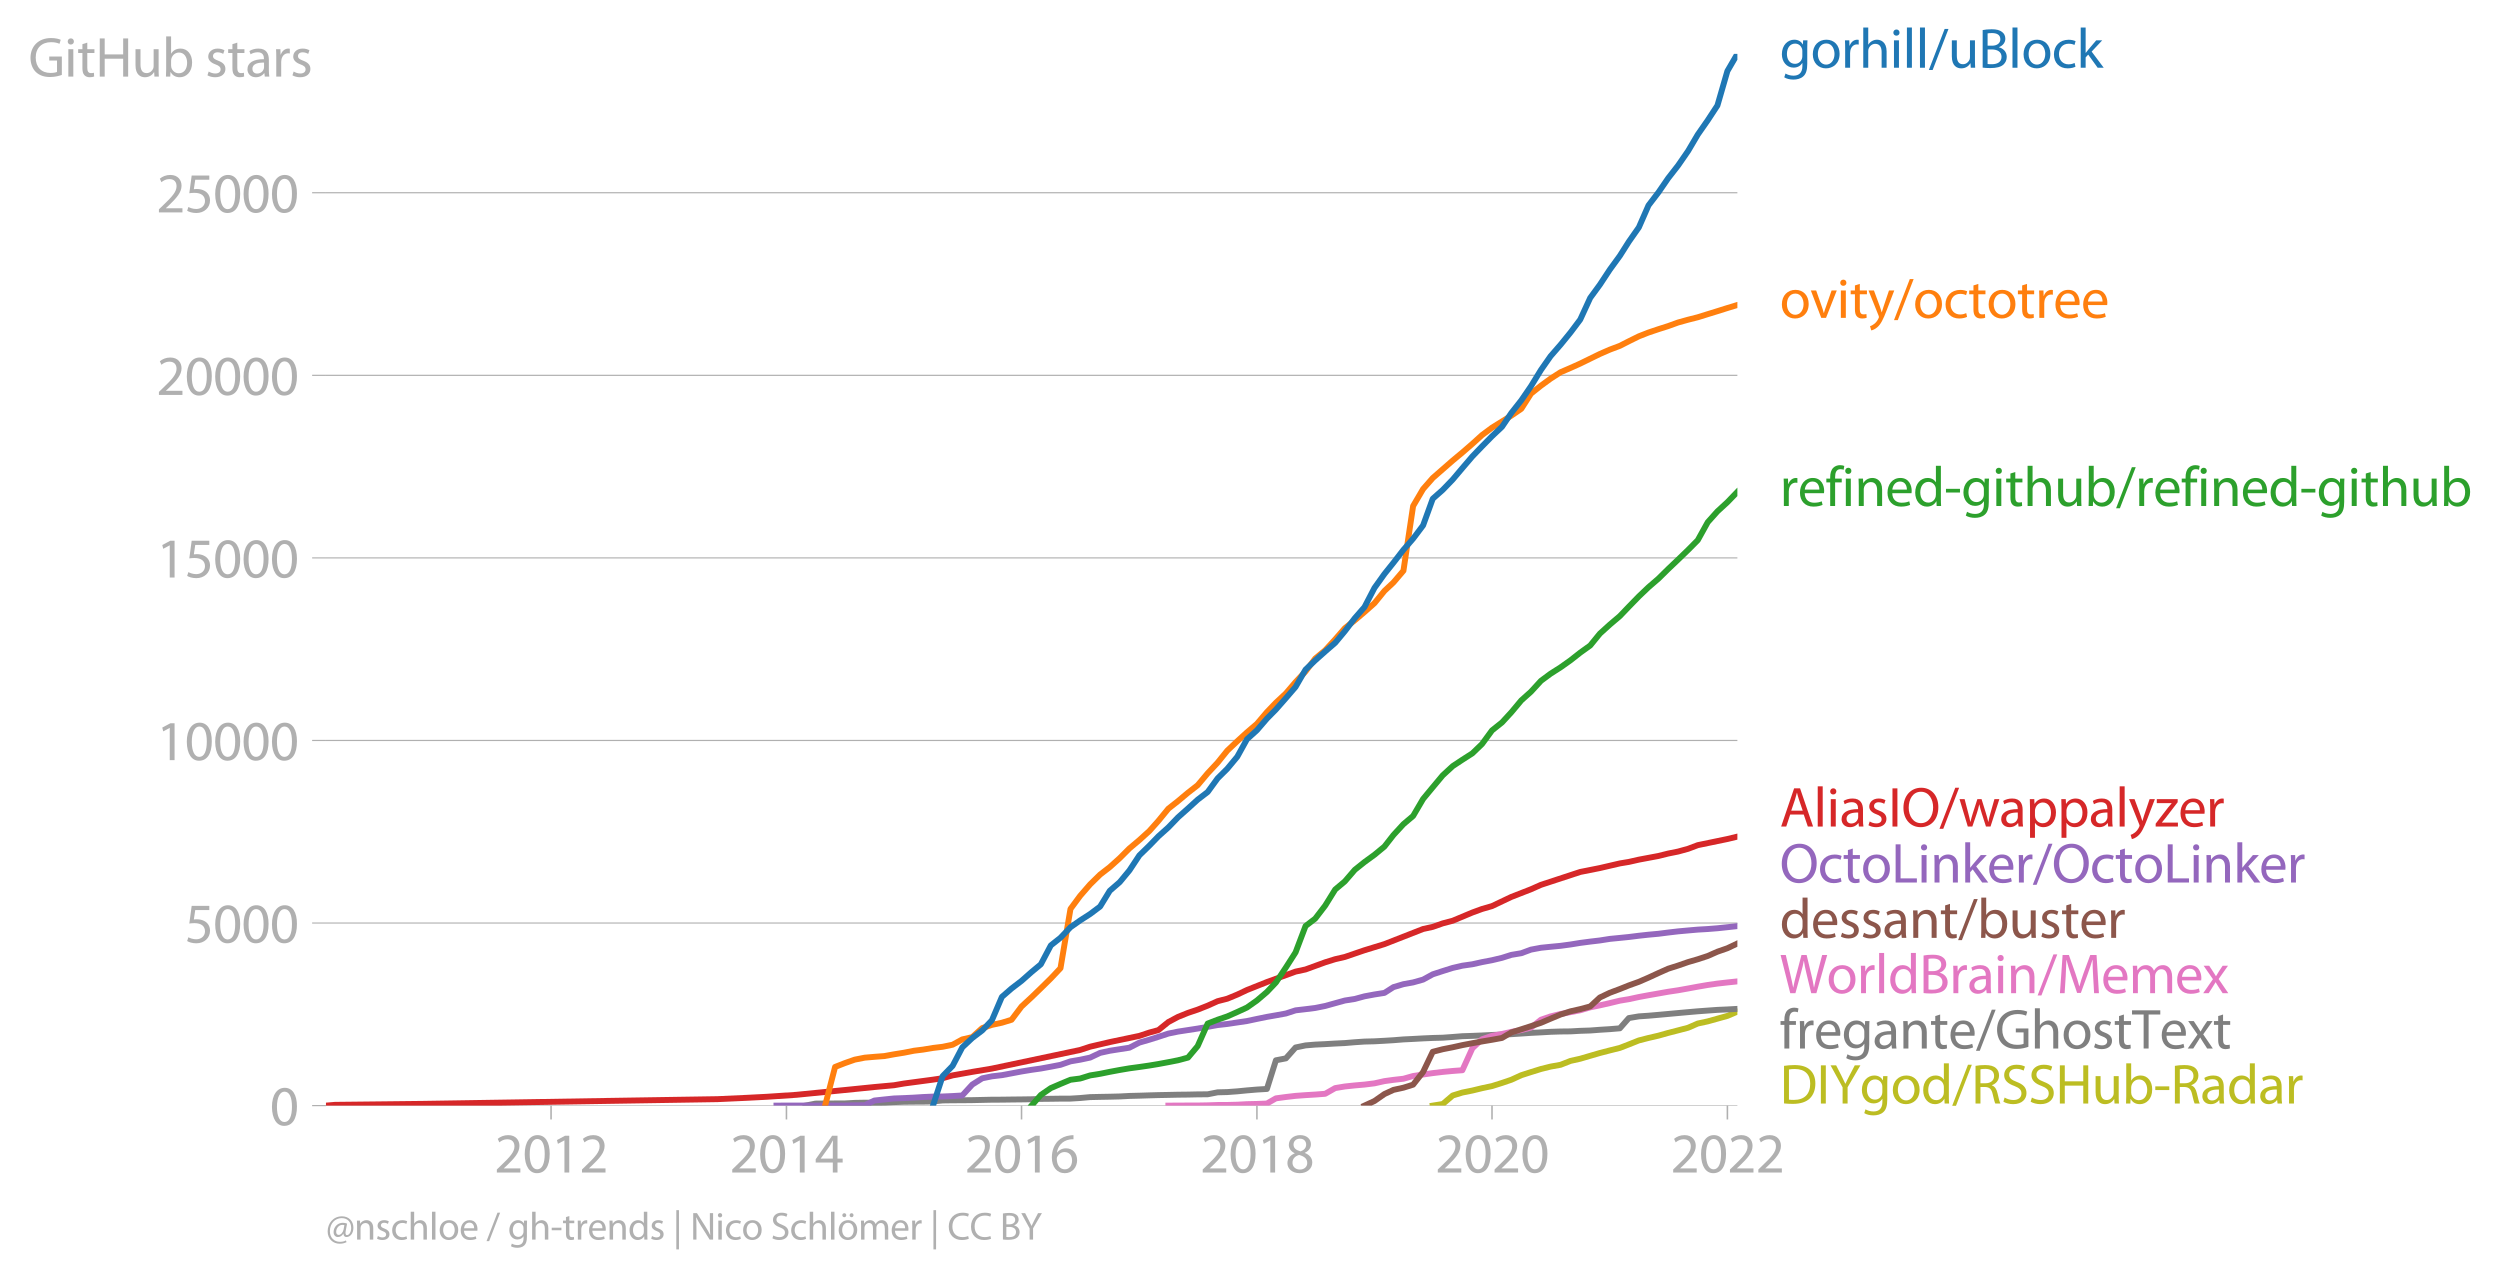 <?xml version="1.0" encoding="utf-8" standalone="no"?>
<!DOCTYPE svg PUBLIC "-//W3C//DTD SVG 1.1//EN"
  "http://www.w3.org/Graphics/SVG/1.1/DTD/svg11.dtd">
<svg xmlns:xlink="http://www.w3.org/1999/xlink" width="632.556pt" height="323.273pt" viewBox="0 0 632.556 323.273" xmlns="http://www.w3.org/2000/svg" version="1.1">
 <defs>
  <style type="text/css">*{stroke-linejoin: round; stroke-linecap: butt}</style>
 </defs>
 <g id="figure_1">
  <g id="patch_1">
   <path d="M 0 323.273 
L 632.556 323.273 
L 632.556 0 
L 0 0 
L 0 323.273 
z
" style="fill: none"/>
  </g>
  <g id="axes_1">
   <g id="patch_2">
    <path d="M 82.476 279.745 
L 439.596 279.745 
L 439.596 13.633 
L 82.476 13.633 
L 82.476 279.745 
z
" style="fill: none"/>
   </g>
   <g id="matplotlib.axis_1">
    <g id="xtick_1">
     <g id="line2d_1">
      <defs>
       <path id="m24daa82a9c" d="M 0 0 
L 0 3.5 
" style="stroke: #b0b0b0; stroke-width: 0.4"/>
      </defs>
      <g>
       <use xlink:href="#m24daa82a9c" x="139.43" y="279.745" style="fill: #b0b0b0; stroke: #b0b0b0; stroke-width: 0.4"/>
      </g>
     </g>
     <g id="text_1">
      <!-- 2012 -->
      <g style="fill: #b0b0b0" transform="translate(125.067 296.685)scale(0.14 -0.14)">
       <defs>
        <path id="MyriadPro-Regular-32" d="M 2944 0 
L 2944 467 
L 1075 467 
L 1075 480 
L 1408 787 
C 2285 1632 2842 2253 2842 3021 
C 2842 3616 2464 4230 1568 4230 
C 1088 4230 678 4051 390 3808 
L 570 3411 
C 762 3571 1075 3763 1453 3763 
C 2074 3763 2278 3373 2278 2950 
C 2272 2323 1792 1786 730 774 
L 288 346 
L 288 0 
L 2944 0 
z
" transform="scale(0.016)"/>
        <path id="MyriadPro-Regular-30" d="M 1677 4230 
C 832 4230 230 3462 230 2067 
C 243 691 794 -70 1606 -70 
C 2528 -70 3053 710 3053 2125 
C 3053 3450 2554 4230 1677 4230 
z
M 1645 3795 
C 2227 3795 2490 3123 2490 2099 
C 2490 1037 2214 365 1638 365 
C 1126 365 794 979 794 2061 
C 794 3194 1152 3795 1645 3795 
z
" transform="scale(0.016)"/>
        <path id="MyriadPro-Regular-31" d="M 1510 0 
L 2054 0 
L 2054 4160 
L 1574 4160 
L 666 3674 
L 774 3245 
L 1498 3635 
L 1510 3635 
L 1510 0 
z
" transform="scale(0.016)"/>
       </defs>
       <use xlink:href="#MyriadPro-Regular-32"/>
       <use xlink:href="#MyriadPro-Regular-30" x="51.3"/>
       <use xlink:href="#MyriadPro-Regular-31" x="102.6"/>
       <use xlink:href="#MyriadPro-Regular-32" x="153.9"/>
      </g>
     </g>
    </g>
    <g id="xtick_2">
     <g id="line2d_2">
      <g>
       <use xlink:href="#m24daa82a9c" x="198.99" y="279.745" style="fill: #b0b0b0; stroke: #b0b0b0; stroke-width: 0.4"/>
      </g>
     </g>
     <g id="text_2">
      <!-- 2014 -->
      <g style="fill: #b0b0b0" transform="translate(184.627 296.685)scale(0.14 -0.14)">
       <defs>
        <path id="MyriadPro-Regular-34" d="M 2560 0 
L 2560 1133 
L 3142 1133 
L 3142 1574 
L 2560 1574 
L 2560 4160 
L 1952 4160 
L 96 1504 
L 96 1133 
L 2029 1133 
L 2029 0 
L 2560 0 
z
M 666 1574 
L 666 1587 
L 1683 3002 
C 1798 3194 1901 3373 2029 3616 
L 2048 3616 
C 2035 3398 2029 3181 2029 2963 
L 2029 1574 
L 666 1574 
z
" transform="scale(0.016)"/>
       </defs>
       <use xlink:href="#MyriadPro-Regular-32"/>
       <use xlink:href="#MyriadPro-Regular-30" x="51.3"/>
       <use xlink:href="#MyriadPro-Regular-31" x="102.6"/>
       <use xlink:href="#MyriadPro-Regular-34" x="153.9"/>
      </g>
     </g>
    </g>
    <g id="xtick_3">
     <g id="line2d_3">
      <g>
       <use xlink:href="#m24daa82a9c" x="258.47" y="279.745" style="fill: #b0b0b0; stroke: #b0b0b0; stroke-width: 0.4"/>
      </g>
     </g>
     <g id="text_3">
      <!-- 2016 -->
      <g style="fill: #b0b0b0" transform="translate(244.107 296.685)scale(0.14 -0.14)">
       <defs>
        <path id="MyriadPro-Regular-36" d="M 2662 4224 
C 2560 4224 2419 4218 2253 4192 
C 1728 4128 1267 3917 922 3578 
C 512 3168 218 2522 218 1702 
C 218 621 800 -70 1690 -70 
C 2554 -70 3072 634 3072 1395 
C 3072 2208 2554 2739 1818 2739 
C 1357 2739 1011 2522 813 2259 
L 794 2259 
C 890 2944 1357 3590 2240 3738 
C 2400 3763 2547 3770 2662 3763 
L 2662 4224 
z
M 1690 365 
C 1101 365 787 870 774 1555 
C 774 1658 800 1741 838 1805 
C 992 2106 1306 2317 1645 2317 
C 2163 2317 2502 1958 2502 1363 
C 2502 768 2176 365 1696 365 
L 1690 365 
z
" transform="scale(0.016)"/>
       </defs>
       <use xlink:href="#MyriadPro-Regular-32"/>
       <use xlink:href="#MyriadPro-Regular-30" x="51.3"/>
       <use xlink:href="#MyriadPro-Regular-31" x="102.6"/>
       <use xlink:href="#MyriadPro-Regular-36" x="153.9"/>
      </g>
     </g>
    </g>
    <g id="xtick_4">
     <g id="line2d_4">
      <g>
       <use xlink:href="#m24daa82a9c" x="318.03" y="279.745" style="fill: #b0b0b0; stroke: #b0b0b0; stroke-width: 0.4"/>
      </g>
     </g>
     <g id="text_4">
      <!-- 2018 -->
      <g style="fill: #b0b0b0" transform="translate(303.667 296.685)scale(0.14 -0.14)">
       <defs>
        <path id="MyriadPro-Regular-38" d="M 1062 2170 
C 550 1952 237 1581 237 1056 
C 237 448 762 -70 1632 -70 
C 2426 -70 3046 416 3046 1139 
C 3046 1645 2726 2010 2208 2214 
L 2208 2234 
C 2720 2477 2893 2854 2893 3206 
C 2893 3725 2490 4230 1683 4230 
C 954 4230 397 3782 397 3123 
C 397 2765 595 2406 1056 2189 
L 1062 2170 
z
M 1645 339 
C 1114 339 794 710 813 1133 
C 813 1530 1075 1850 1562 1990 
C 2125 1830 2477 1587 2477 1082 
C 2477 659 2150 339 1645 339 
z
M 1651 3827 
C 2157 3827 2355 3482 2355 3149 
C 2355 2771 2080 2515 1722 2394 
C 1242 2522 928 2746 928 3162 
C 928 3520 1184 3827 1651 3827 
z
" transform="scale(0.016)"/>
       </defs>
       <use xlink:href="#MyriadPro-Regular-32"/>
       <use xlink:href="#MyriadPro-Regular-30" x="51.3"/>
       <use xlink:href="#MyriadPro-Regular-31" x="102.6"/>
       <use xlink:href="#MyriadPro-Regular-38" x="153.9"/>
      </g>
     </g>
    </g>
    <g id="xtick_5">
     <g id="line2d_5">
      <g>
       <use xlink:href="#m24daa82a9c" x="377.51" y="279.745" style="fill: #b0b0b0; stroke: #b0b0b0; stroke-width: 0.4"/>
      </g>
     </g>
     <g id="text_5">
      <!-- 2020 -->
      <g style="fill: #b0b0b0" transform="translate(363.147 296.685)scale(0.14 -0.14)">
       <use xlink:href="#MyriadPro-Regular-32"/>
       <use xlink:href="#MyriadPro-Regular-30" x="51.3"/>
       <use xlink:href="#MyriadPro-Regular-32" x="102.6"/>
       <use xlink:href="#MyriadPro-Regular-30" x="153.9"/>
      </g>
     </g>
    </g>
    <g id="xtick_6">
     <g id="line2d_6">
      <g>
       <use xlink:href="#m24daa82a9c" x="437.07" y="279.745" style="fill: #b0b0b0; stroke: #b0b0b0; stroke-width: 0.4"/>
      </g>
     </g>
     <g id="text_6">
      <!-- 2022 -->
      <g style="fill: #b0b0b0" transform="translate(422.707 296.685)scale(0.14 -0.14)">
       <use xlink:href="#MyriadPro-Regular-32"/>
       <use xlink:href="#MyriadPro-Regular-30" x="51.3"/>
       <use xlink:href="#MyriadPro-Regular-32" x="102.6"/>
       <use xlink:href="#MyriadPro-Regular-32" x="153.9"/>
      </g>
     </g>
    </g>
   </g>
   <g id="matplotlib.axis_2">
    <g id="ytick_1">
     <g id="line2d_7">
      <path d="M 82.476 279.745 
L 439.596 279.745 
" clip-path="url(#p91e00f7a7f)" style="fill: none; stroke: #b0b0b0; stroke-width: 0.3; stroke-linecap: square"/>
     </g>
     <g id="line2d_8">
      <defs>
       <path id="m0b30cd78ab" d="M 0 0 
L -3.5 0 
" style="stroke: #b0b0b0; stroke-width: 0.3"/>
      </defs>
      <g>
       <use xlink:href="#m0b30cd78ab" x="82.476" y="279.745" style="fill: #b0b0b0; stroke: #b0b0b0; stroke-width: 0.3"/>
      </g>
     </g>
     <g id="text_7">
      <!-- 0 -->
      <g style="fill: #b0b0b0" transform="translate(68.295 284.715)scale(0.14 -0.14)">
       <use xlink:href="#MyriadPro-Regular-30"/>
      </g>
     </g>
    </g>
    <g id="ytick_2">
     <g id="line2d_9">
      <path d="M 82.476 233.55 
L 439.596 233.55 
" clip-path="url(#p91e00f7a7f)" style="fill: none; stroke: #b0b0b0; stroke-width: 0.3; stroke-linecap: square"/>
     </g>
     <g id="line2d_10">
      <g>
       <use xlink:href="#m0b30cd78ab" x="82.476" y="233.55" style="fill: #b0b0b0; stroke: #b0b0b0; stroke-width: 0.3"/>
      </g>
     </g>
     <g id="text_8">
      <!-- 5000 -->
      <g style="fill: #b0b0b0" transform="translate(46.75 238.52)scale(0.14 -0.14)">
       <defs>
        <path id="MyriadPro-Regular-35" d="M 2771 4160 
L 781 4160 
L 512 2163 
C 666 2182 851 2208 1088 2208 
C 1920 2208 2278 1824 2285 1286 
C 2285 730 1830 384 1299 384 
C 922 384 582 512 410 614 
L 269 186 
C 467 58 851 -70 1306 -70 
C 2208 -70 2854 538 2854 1350 
C 2854 1875 2586 2234 2259 2419 
C 2003 2573 1683 2643 1363 2643 
C 1210 2643 1120 2630 1024 2618 
L 1184 3686 
L 2771 3686 
L 2771 4160 
z
" transform="scale(0.016)"/>
       </defs>
       <use xlink:href="#MyriadPro-Regular-35"/>
       <use xlink:href="#MyriadPro-Regular-30" x="51.3"/>
       <use xlink:href="#MyriadPro-Regular-30" x="102.6"/>
       <use xlink:href="#MyriadPro-Regular-30" x="153.9"/>
      </g>
     </g>
    </g>
    <g id="ytick_3">
     <g id="line2d_11">
      <path d="M 82.476 187.355 
L 439.596 187.355 
" clip-path="url(#p91e00f7a7f)" style="fill: none; stroke: #b0b0b0; stroke-width: 0.3; stroke-linecap: square"/>
     </g>
     <g id="line2d_12">
      <g>
       <use xlink:href="#m0b30cd78ab" x="82.476" y="187.355" style="fill: #b0b0b0; stroke: #b0b0b0; stroke-width: 0.3"/>
      </g>
     </g>
     <g id="text_9">
      <!-- 10000 -->
      <g style="fill: #b0b0b0" transform="translate(39.568 192.325)scale(0.14 -0.14)">
       <use xlink:href="#MyriadPro-Regular-31"/>
       <use xlink:href="#MyriadPro-Regular-30" x="51.3"/>
       <use xlink:href="#MyriadPro-Regular-30" x="102.6"/>
       <use xlink:href="#MyriadPro-Regular-30" x="153.9"/>
       <use xlink:href="#MyriadPro-Regular-30" x="205.2"/>
      </g>
     </g>
    </g>
    <g id="ytick_4">
     <g id="line2d_13">
      <path d="M 82.476 141.16 
L 439.596 141.16 
" clip-path="url(#p91e00f7a7f)" style="fill: none; stroke: #b0b0b0; stroke-width: 0.3; stroke-linecap: square"/>
     </g>
     <g id="line2d_14">
      <g>
       <use xlink:href="#m0b30cd78ab" x="82.476" y="141.16" style="fill: #b0b0b0; stroke: #b0b0b0; stroke-width: 0.3"/>
      </g>
     </g>
     <g id="text_10">
      <!-- 15000 -->
      <g style="fill: #b0b0b0" transform="translate(39.568 146.13)scale(0.14 -0.14)">
       <use xlink:href="#MyriadPro-Regular-31"/>
       <use xlink:href="#MyriadPro-Regular-35" x="51.3"/>
       <use xlink:href="#MyriadPro-Regular-30" x="102.6"/>
       <use xlink:href="#MyriadPro-Regular-30" x="153.9"/>
       <use xlink:href="#MyriadPro-Regular-30" x="205.2"/>
      </g>
     </g>
    </g>
    <g id="ytick_5">
     <g id="line2d_15">
      <path d="M 82.476 94.965 
L 439.596 94.965 
" clip-path="url(#p91e00f7a7f)" style="fill: none; stroke: #b0b0b0; stroke-width: 0.3; stroke-linecap: square"/>
     </g>
     <g id="line2d_16">
      <g>
       <use xlink:href="#m0b30cd78ab" x="82.476" y="94.965" style="fill: #b0b0b0; stroke: #b0b0b0; stroke-width: 0.3"/>
      </g>
     </g>
     <g id="text_11">
      <!-- 20000 -->
      <g style="fill: #b0b0b0" transform="translate(39.568 99.935)scale(0.14 -0.14)">
       <use xlink:href="#MyriadPro-Regular-32"/>
       <use xlink:href="#MyriadPro-Regular-30" x="51.3"/>
       <use xlink:href="#MyriadPro-Regular-30" x="102.6"/>
       <use xlink:href="#MyriadPro-Regular-30" x="153.9"/>
       <use xlink:href="#MyriadPro-Regular-30" x="205.2"/>
      </g>
     </g>
    </g>
    <g id="ytick_6">
     <g id="line2d_17">
      <path d="M 82.476 48.769 
L 439.596 48.769 
" clip-path="url(#p91e00f7a7f)" style="fill: none; stroke: #b0b0b0; stroke-width: 0.3; stroke-linecap: square"/>
     </g>
     <g id="line2d_18">
      <g>
       <use xlink:href="#m0b30cd78ab" x="82.476" y="48.769" style="fill: #b0b0b0; stroke: #b0b0b0; stroke-width: 0.3"/>
      </g>
     </g>
     <g id="text_12">
      <!-- 25000 -->
      <g style="fill: #b0b0b0" transform="translate(39.568 53.739)scale(0.14 -0.14)">
       <use xlink:href="#MyriadPro-Regular-32"/>
       <use xlink:href="#MyriadPro-Regular-35" x="51.3"/>
       <use xlink:href="#MyriadPro-Regular-30" x="102.6"/>
       <use xlink:href="#MyriadPro-Regular-30" x="153.9"/>
       <use xlink:href="#MyriadPro-Regular-30" x="205.2"/>
      </g>
     </g>
    </g>
    <g id="text_13">
     <!-- GitHub stars -->
     <g style="fill: #b0b0b0" transform="translate(7.2 19.387)scale(0.14 -0.14)">
      <defs>
       <path id="MyriadPro-Regular-47" d="M 3770 2266 
L 2349 2266 
L 2349 1818 
L 3226 1818 
L 3226 531 
C 3098 467 2848 416 2483 416 
C 1478 416 819 1062 819 2157 
C 819 3238 1504 3891 2554 3891 
C 2989 3891 3277 3808 3507 3706 
L 3642 4160 
C 3456 4250 3066 4358 2566 4358 
C 1120 4358 237 3418 230 2131 
C 230 1459 461 883 832 525 
C 1254 122 1792 -45 2445 -45 
C 3027 -45 3520 102 3770 192 
L 3770 2266 
z
" transform="scale(0.016)"/>
       <path id="MyriadPro-Regular-69" d="M 1030 0 
L 1030 3098 
L 467 3098 
L 467 0 
L 1030 0 
z
M 749 4320 
C 544 4320 397 4166 397 3968 
C 397 3776 538 3622 736 3622 
C 960 3622 1101 3776 1094 3968 
C 1094 4166 960 4320 749 4320 
z
" transform="scale(0.016)"/>
       <path id="MyriadPro-Regular-74" d="M 595 3667 
L 595 3098 
L 115 3098 
L 115 2669 
L 595 2669 
L 595 979 
C 595 614 653 339 813 173 
C 947 19 1158 -70 1421 -70 
C 1638 -70 1811 -32 1920 13 
L 1894 435 
C 1811 410 1722 397 1568 397 
C 1254 397 1146 614 1146 998 
L 1146 2669 
L 1952 2669 
L 1952 3098 
L 1146 3098 
L 1146 3840 
L 595 3667 
z
" transform="scale(0.016)"/>
       <path id="MyriadPro-Regular-48" d="M 486 4314 
L 486 0 
L 1043 0 
L 1043 2022 
L 3130 2022 
L 3130 0 
L 3693 0 
L 3693 4314 
L 3130 4314 
L 3130 2509 
L 1043 2509 
L 1043 4314 
L 486 4314 
z
" transform="scale(0.016)"/>
       <path id="MyriadPro-Regular-75" d="M 3059 3098 
L 2496 3098 
L 2496 1197 
C 2496 1094 2477 992 2445 909 
C 2342 659 2080 397 1702 397 
C 1190 397 1011 794 1011 1382 
L 1011 3098 
L 448 3098 
L 448 1286 
C 448 198 1030 -70 1517 -70 
C 2067 -70 2394 256 2541 506 
L 2554 506 
L 2586 0 
L 3085 0 
C 3066 243 3059 525 3059 845 
L 3059 3098 
z
" transform="scale(0.016)"/>
       <path id="MyriadPro-Regular-62" d="M 467 800 
C 467 525 454 211 442 0 
L 928 0 
L 954 512 
L 973 512 
C 1203 102 1562 -70 2010 -70 
C 2701 -70 3398 480 3398 1587 
C 3405 2528 2861 3168 2093 3168 
C 1594 3168 1235 2944 1037 2598 
L 1024 2598 
L 1024 4544 
L 467 4544 
L 467 800 
z
M 1024 1798 
C 1024 1888 1043 1965 1056 2029 
C 1171 2458 1530 2720 1914 2720 
C 2515 2720 2835 2189 2835 1568 
C 2835 858 2483 378 1894 378 
C 1485 378 1158 646 1050 1037 
C 1037 1101 1024 1171 1024 1242 
L 1024 1798 
z
" transform="scale(0.016)"/>
       <path id="MyriadPro-Regular-20" transform="scale(0.016)"/>
       <path id="MyriadPro-Regular-73" d="M 250 147 
C 467 19 781 -70 1120 -70 
C 1856 -70 2278 320 2278 864 
C 2278 1325 2003 1594 1466 1798 
C 1062 1952 877 2067 877 2323 
C 877 2554 1062 2746 1395 2746 
C 1683 2746 1907 2643 2029 2566 
L 2170 2976 
C 1997 3078 1722 3168 1408 3168 
C 742 3168 339 2758 339 2259 
C 339 1888 602 1581 1158 1382 
C 1574 1229 1734 1082 1734 813 
C 1734 557 1542 352 1133 352 
C 851 352 557 467 390 576 
L 250 147 
z
" transform="scale(0.016)"/>
       <path id="MyriadPro-Regular-61" d="M 2643 1901 
C 2643 2522 2413 3168 1466 3168 
C 1075 3168 704 3059 448 2893 
L 576 2522 
C 794 2662 1094 2752 1382 2752 
C 2016 2752 2086 2291 2086 2035 
L 2086 1971 
C 890 1978 224 1568 224 819 
C 224 371 544 -70 1171 -70 
C 1613 -70 1946 147 2118 390 
L 2138 390 
L 2182 0 
L 2694 0 
C 2656 211 2643 474 2643 742 
L 2643 1901 
z
M 2099 1043 
C 2099 986 2086 922 2067 864 
C 1978 602 1722 346 1318 346 
C 1030 346 787 518 787 883 
C 787 1485 1485 1594 2099 1581 
L 2099 1043 
z
" transform="scale(0.016)"/>
       <path id="MyriadPro-Regular-72" d="M 467 0 
L 1024 0 
L 1024 1651 
C 1024 1747 1037 1837 1050 1914 
C 1126 2336 1408 2637 1805 2637 
C 1882 2637 1939 2630 1997 2618 
L 1997 3149 
C 1946 3162 1901 3168 1837 3168 
C 1459 3168 1120 2906 979 2490 
L 954 2490 
L 934 3098 
L 442 3098 
C 461 2810 467 2496 467 2131 
L 467 0 
z
" transform="scale(0.016)"/>
      </defs>
      <use xlink:href="#MyriadPro-Regular-47"/>
      <use xlink:href="#MyriadPro-Regular-69" x="64.6"/>
      <use xlink:href="#MyriadPro-Regular-74" x="88"/>
      <use xlink:href="#MyriadPro-Regular-48" x="121.1"/>
      <use xlink:href="#MyriadPro-Regular-75" x="186.3"/>
      <use xlink:href="#MyriadPro-Regular-62" x="241.4"/>
      <use xlink:href="#MyriadPro-Regular-20" x="298.3"/>
      <use xlink:href="#MyriadPro-Regular-73" x="319.5"/>
      <use xlink:href="#MyriadPro-Regular-74" x="359.1"/>
      <use xlink:href="#MyriadPro-Regular-61" x="392.2"/>
      <use xlink:href="#MyriadPro-Regular-72" x="440.4"/>
      <use xlink:href="#MyriadPro-Regular-73" x="473.1"/>
     </g>
    </g>
   </g>
   <g id="line2d_19">
    <path d="M 362.518 279.745 
L 365.043 279.339 
L 367.569 277.186 
L 370.014 276.438 
L 372.539 275.93 
L 374.984 275.338 
L 377.51 274.803 
L 380.036 274.008 
L 382.398 273.204 
L 384.924 272.049 
L 387.369 271.264 
L 389.894 270.479 
L 392.339 269.869 
L 394.865 269.416 
L 397.39 268.428 
L 399.835 267.883 
L 402.361 267.143 
L 404.805 266.432 
L 407.331 265.776 
L 409.857 265.148 
L 412.138 264.261 
L 414.664 263.254 
L 417.108 262.626 
L 419.634 262.043 
L 422.078 261.351 
L 424.604 260.704 
L 427.13 260.039 
L 429.574 258.976 
L 432.1 258.431 
L 434.545 257.747 
L 437.07 257.045 
L 439.596 255.964 
" clip-path="url(#p91e00f7a7f)" style="fill: none; stroke: #bcbd22; stroke-width: 1.5; stroke-linecap: square"/>
   </g>
   <g id="line2d_20">
    <path d="M 203.798 279.745 
L 206.323 279.237 
L 208.768 279.21 
L 211.294 279.2 
L 213.738 279.191 
L 216.264 279.053 
L 218.79 279.006 
L 221.234 278.997 
L 223.76 278.979 
L 226.204 278.858 
L 228.73 278.775 
L 231.256 278.748 
L 233.537 278.738 
L 236.063 278.692 
L 238.507 278.433 
L 241.033 278.397 
L 243.478 278.387 
L 246.003 278.36 
L 248.529 278.304 
L 250.974 278.249 
L 253.499 278.239 
L 255.944 278.203 
L 258.47 278.175 
L 260.996 278.138 
L 263.358 278.045 
L 265.884 278.018 
L 268.329 277.981 
L 270.854 277.972 
L 273.299 277.824 
L 275.825 277.593 
L 278.35 277.537 
L 280.795 277.491 
L 283.321 277.426 
L 285.765 277.297 
L 288.291 277.232 
L 290.817 277.149 
L 293.098 277.085 
L 295.624 277.038 
L 298.068 276.983 
L 300.594 276.955 
L 303.038 276.9 
L 305.564 276.881 
L 308.09 276.382 
L 310.534 276.318 
L 313.06 276.133 
L 315.505 275.893 
L 318.03 275.68 
L 320.556 275.532 
L 322.838 268.28 
L 325.363 267.79 
L 327.808 265.037 
L 330.334 264.51 
L 332.778 264.307 
L 335.304 264.187 
L 337.83 264.039 
L 340.274 263.919 
L 342.8 263.706 
L 345.244 263.54 
L 347.77 263.475 
L 350.296 263.337 
L 352.577 263.198 
L 355.103 262.995 
L 357.547 262.875 
L 360.073 262.736 
L 362.518 262.626 
L 365.043 262.561 
L 367.569 262.376 
L 370.014 262.182 
L 372.539 262.099 
L 374.984 261.997 
L 377.51 261.868 
L 380.036 261.776 
L 382.398 261.674 
L 384.924 261.508 
L 387.369 261.341 
L 389.894 261.212 
L 392.339 261.073 
L 394.865 260.99 
L 397.39 260.962 
L 399.835 260.824 
L 402.361 260.741 
L 404.805 260.556 
L 407.331 260.399 
L 409.857 260.186 
L 412.138 257.59 
L 414.664 257.165 
L 417.108 256.999 
L 419.634 256.777 
L 422.078 256.555 
L 424.604 256.324 
L 427.13 256.094 
L 429.574 255.881 
L 432.1 255.696 
L 434.545 255.521 
L 437.07 255.41 
L 439.596 255.271 
" clip-path="url(#p91e00f7a7f)" style="fill: none; stroke: #7f7f7f; stroke-width: 1.5; stroke-linecap: square"/>
   </g>
   <g id="line2d_21">
    <path d="M 295.624 279.745 
L 298.068 279.736 
L 300.594 279.718 
L 303.038 279.718 
L 305.564 279.672 
L 308.09 279.588 
L 310.534 279.579 
L 313.06 279.514 
L 315.505 279.376 
L 318.03 279.32 
L 320.556 279.219 
L 322.838 277.907 
L 325.363 277.565 
L 327.808 277.279 
L 330.334 277.094 
L 332.778 276.946 
L 335.304 276.752 
L 337.83 275.311 
L 340.274 274.904 
L 342.8 274.636 
L 345.244 274.424 
L 347.77 274.11 
L 350.296 273.546 
L 352.577 273.232 
L 355.103 272.946 
L 357.547 272.253 
L 360.073 271.874 
L 362.518 271.523 
L 365.043 271.218 
L 367.569 270.978 
L 370.014 270.793 
L 372.539 265.24 
L 374.984 262.958 
L 377.51 262.09 
L 380.036 261.618 
L 382.398 261.083 
L 384.924 260.621 
L 387.369 260.02 
L 389.894 258.015 
L 392.339 257.174 
L 394.865 256.555 
L 397.39 256.094 
L 399.835 255.622 
L 402.361 254.883 
L 404.805 254.375 
L 407.331 253.802 
L 409.857 253.192 
L 412.138 252.814 
L 414.664 252.269 
L 417.108 251.816 
L 419.634 251.372 
L 422.078 250.938 
L 424.604 250.559 
L 427.13 250.107 
L 429.574 249.654 
L 432.1 249.22 
L 434.545 248.869 
L 437.07 248.582 
L 439.596 248.314 
" clip-path="url(#p91e00f7a7f)" style="fill: none; stroke: #e377c2; stroke-width: 1.5; stroke-linecap: square"/>
   </g>
   <g id="text_14">
    <!-- gorhill/uBlock -->
    <g style="fill: #1f77b4" transform="translate(450.31 17.14)scale(0.14 -0.14)">
     <defs>
      <path id="MyriadPro-Regular-67" d="M 3110 2246 
C 3110 2624 3123 2874 3136 3098 
L 2643 3098 
L 2618 2630 
L 2605 2630 
C 2470 2886 2176 3168 1638 3168 
C 928 3168 243 2573 243 1523 
C 243 666 794 13 1562 13 
C 2042 13 2374 243 2547 531 
L 2560 531 
L 2560 186 
C 2560 -595 2138 -896 1562 -896 
C 1178 -896 858 -781 653 -653 
L 512 -1082 
C 762 -1248 1171 -1338 1542 -1338 
C 1933 -1338 2368 -1248 2669 -966 
C 2970 -698 3110 -262 3110 448 
L 3110 2246 
z
M 2554 1318 
C 2554 1222 2541 1114 2509 1018 
C 2387 659 2074 442 1728 442 
C 1120 442 813 947 813 1555 
C 813 2272 1197 2726 1734 2726 
C 2144 2726 2419 2458 2522 2131 
C 2547 2054 2554 1971 2554 1875 
L 2554 1318 
z
" transform="scale(0.016)"/>
      <path id="MyriadPro-Regular-6f" d="M 1779 3168 
C 922 3168 243 2560 243 1523 
C 243 544 890 -70 1728 -70 
C 2477 -70 3270 429 3270 1574 
C 3270 2522 2669 3168 1779 3168 
z
M 1766 2746 
C 2432 2746 2694 2080 2694 1555 
C 2694 858 2291 352 1754 352 
C 1203 352 813 864 813 1542 
C 813 2131 1101 2746 1766 2746 
z
" transform="scale(0.016)"/>
      <path id="MyriadPro-Regular-68" d="M 467 0 
L 1030 0 
L 1030 1869 
C 1030 1978 1037 2061 1069 2138 
C 1171 2445 1459 2701 1824 2701 
C 2355 2701 2541 2278 2541 1779 
L 2541 0 
L 3104 0 
L 3104 1843 
C 3104 2912 2438 3168 2022 3168 
C 1811 3168 1613 3104 1446 3008 
C 1274 2912 1133 2771 1043 2611 
L 1030 2611 
L 1030 4544 
L 467 4544 
L 467 0 
z
" transform="scale(0.016)"/>
      <path id="MyriadPro-Regular-6c" d="M 467 0 
L 1030 0 
L 1030 4544 
L 467 4544 
L 467 0 
z
" transform="scale(0.016)"/>
      <path id="MyriadPro-Regular-2f" d="M 422 -256 
L 2214 4384 
L 1779 4384 
L -6 -256 
L 422 -256 
z
" transform="scale(0.016)"/>
      <path id="MyriadPro-Regular-42" d="M 486 13 
C 672 -13 966 -38 1350 -38 
C 2054 -38 2541 90 2842 365 
C 3059 576 3206 858 3206 1229 
C 3206 1869 2726 2208 2317 2310 
L 2317 2323 
C 2771 2490 3046 2854 3046 3270 
C 3046 3610 2912 3866 2688 4032 
C 2419 4250 2061 4346 1504 4346 
C 1114 4346 730 4307 486 4256 
L 486 13 
z
M 1043 3878 
C 1133 3898 1280 3917 1536 3917 
C 2099 3917 2483 3718 2483 3213 
C 2483 2797 2138 2490 1549 2490 
L 1043 2490 
L 1043 3878 
z
M 1043 2067 
L 1504 2067 
C 2112 2067 2618 1824 2618 1235 
C 2618 608 2086 397 1510 397 
C 1312 397 1152 403 1043 422 
L 1043 2067 
z
" transform="scale(0.016)"/>
      <path id="MyriadPro-Regular-63" d="M 2579 538 
C 2419 467 2208 384 1888 384 
C 1274 384 813 826 813 1542 
C 813 2189 1197 2714 1907 2714 
C 2214 2714 2426 2643 2560 2566 
L 2688 3002 
C 2534 3078 2240 3162 1907 3162 
C 896 3162 243 2470 243 1517 
C 243 570 851 -70 1786 -70 
C 2202 -70 2528 38 2675 115 
L 2579 538 
z
" transform="scale(0.016)"/>
      <path id="MyriadPro-Regular-6b" d="M 1024 4544 
L 467 4544 
L 467 0 
L 1024 0 
L 1024 1165 
L 1312 1485 
L 2381 0 
L 3066 0 
L 1702 1824 
L 2899 3098 
L 2221 3098 
L 1312 2029 
C 1222 1920 1114 1786 1037 1677 
L 1024 1677 
L 1024 4544 
z
" transform="scale(0.016)"/>
     </defs>
     <use xlink:href="#MyriadPro-Regular-67"/>
     <use xlink:href="#MyriadPro-Regular-6f" x="55.9"/>
     <use xlink:href="#MyriadPro-Regular-72" x="110.8"/>
     <use xlink:href="#MyriadPro-Regular-68" x="143.5"/>
     <use xlink:href="#MyriadPro-Regular-69" x="199"/>
     <use xlink:href="#MyriadPro-Regular-6c" x="222.4"/>
     <use xlink:href="#MyriadPro-Regular-6c" x="246"/>
     <use xlink:href="#MyriadPro-Regular-2f" x="269.6"/>
     <use xlink:href="#MyriadPro-Regular-75" x="303.9"/>
     <use xlink:href="#MyriadPro-Regular-42" x="359"/>
     <use xlink:href="#MyriadPro-Regular-6c" x="413.2"/>
     <use xlink:href="#MyriadPro-Regular-6f" x="436.8"/>
     <use xlink:href="#MyriadPro-Regular-63" x="491.7"/>
     <use xlink:href="#MyriadPro-Regular-6b" x="536.5"/>
    </g>
   </g>
   <g id="text_15">
    <!-- ovity/octotree -->
    <g style="fill: #ff7f0e" transform="translate(450.31 80.433)scale(0.14 -0.14)">
     <defs>
      <path id="MyriadPro-Regular-76" d="M 83 3098 
L 1261 0 
L 1798 0 
L 3014 3098 
L 2426 3098 
L 1824 1357 
C 1722 1075 1632 819 1562 563 
L 1542 563 
C 1478 819 1395 1075 1293 1357 
L 685 3098 
L 83 3098 
z
" transform="scale(0.016)"/>
      <path id="MyriadPro-Regular-79" d="M 58 3098 
L 1203 243 
C 1229 173 1242 128 1242 96 
C 1242 64 1222 19 1197 -38 
C 1069 -326 877 -544 723 -666 
C 557 -806 371 -896 230 -941 
L 371 -1414 
C 512 -1389 787 -1293 1062 -1050 
C 1446 -717 1722 -173 2125 890 
L 2970 3098 
L 2374 3098 
L 1760 1280 
C 1683 1056 1619 819 1562 634 
L 1549 634 
C 1498 819 1421 1062 1350 1267 
L 672 3098 
L 58 3098 
z
" transform="scale(0.016)"/>
      <path id="MyriadPro-Regular-65" d="M 2957 1446 
C 2963 1504 2976 1594 2976 1709 
C 2976 2278 2707 3168 1696 3168 
C 794 3168 243 2432 243 1498 
C 243 563 813 -70 1766 -70 
C 2259 -70 2598 38 2797 128 
L 2701 531 
C 2490 442 2246 371 1843 371 
C 1280 371 794 685 781 1446 
L 2957 1446 
z
M 787 1850 
C 832 2240 1082 2765 1651 2765 
C 2285 2765 2438 2208 2432 1850 
L 787 1850 
z
" transform="scale(0.016)"/>
     </defs>
     <use xlink:href="#MyriadPro-Regular-6f"/>
     <use xlink:href="#MyriadPro-Regular-76" x="54.9"/>
     <use xlink:href="#MyriadPro-Regular-69" x="103"/>
     <use xlink:href="#MyriadPro-Regular-74" x="126.4"/>
     <use xlink:href="#MyriadPro-Regular-79" x="159.5"/>
     <use xlink:href="#MyriadPro-Regular-2f" x="206.6"/>
     <use xlink:href="#MyriadPro-Regular-6f" x="240.9"/>
     <use xlink:href="#MyriadPro-Regular-63" x="295.8"/>
     <use xlink:href="#MyriadPro-Regular-74" x="340.6"/>
     <use xlink:href="#MyriadPro-Regular-6f" x="373.7"/>
     <use xlink:href="#MyriadPro-Regular-74" x="428.6"/>
     <use xlink:href="#MyriadPro-Regular-72" x="461.7"/>
     <use xlink:href="#MyriadPro-Regular-65" x="494.4"/>
     <use xlink:href="#MyriadPro-Regular-65" x="544.5"/>
    </g>
   </g>
   <g id="text_16">
    <!-- refined-github/refined-github -->
    <g style="fill: #2ca02c" transform="translate(450.31 128.03)scale(0.14 -0.14)">
     <defs>
      <path id="MyriadPro-Regular-66" d="M 1082 0 
L 1082 2669 
L 1830 2669 
L 1830 3098 
L 1082 3098 
L 1082 3264 
C 1082 3738 1203 4160 1683 4160 
C 1843 4160 1958 4128 2042 4090 
L 2118 4525 
C 2010 4570 1837 4614 1638 4614 
C 1376 4614 1094 4531 883 4326 
C 621 4077 525 3680 525 3245 
L 525 3098 
L 90 3098 
L 90 2669 
L 525 2669 
L 525 0 
L 1082 0 
z
" transform="scale(0.016)"/>
      <path id="MyriadPro-Regular-6e" d="M 467 0 
L 1030 0 
L 1030 1862 
C 1030 1958 1043 2054 1069 2125 
C 1165 2438 1453 2701 1824 2701 
C 2355 2701 2541 2285 2541 1786 
L 2541 0 
L 3104 0 
L 3104 1850 
C 3104 2912 2438 3168 2010 3168 
C 1498 3168 1139 2880 986 2586 
L 973 2586 
L 941 3098 
L 442 3098 
C 461 2842 467 2579 467 2259 
L 467 0 
z
" transform="scale(0.016)"/>
      <path id="MyriadPro-Regular-64" d="M 2579 4544 
L 2579 2694 
L 2566 2694 
C 2426 2944 2106 3168 1632 3168 
C 877 3168 237 2534 243 1504 
C 243 563 819 -70 1568 -70 
C 2074 -70 2451 192 2624 538 
L 2637 538 
L 2662 0 
L 3168 0 
C 3149 211 3142 525 3142 800 
L 3142 4544 
L 2579 4544 
z
M 2579 1299 
C 2579 1210 2573 1133 2554 1056 
C 2451 634 2106 384 1728 384 
C 1120 384 813 902 813 1530 
C 813 2214 1158 2726 1741 2726 
C 2163 2726 2470 2432 2554 2074 
C 2573 2003 2579 1907 2579 1837 
L 2579 1299 
z
" transform="scale(0.016)"/>
      <path id="MyriadPro-Regular-2d" d="M 192 1939 
L 192 1523 
L 1773 1523 
L 1773 1939 
L 192 1939 
z
" transform="scale(0.016)"/>
     </defs>
     <use xlink:href="#MyriadPro-Regular-72"/>
     <use xlink:href="#MyriadPro-Regular-65" x="32.7"/>
     <use xlink:href="#MyriadPro-Regular-66" x="82.8"/>
     <use xlink:href="#MyriadPro-Regular-69" x="112"/>
     <use xlink:href="#MyriadPro-Regular-6e" x="135.4"/>
     <use xlink:href="#MyriadPro-Regular-65" x="190.9"/>
     <use xlink:href="#MyriadPro-Regular-64" x="241"/>
     <use xlink:href="#MyriadPro-Regular-2d" x="297.4"/>
     <use xlink:href="#MyriadPro-Regular-67" x="328.1"/>
     <use xlink:href="#MyriadPro-Regular-69" x="384"/>
     <use xlink:href="#MyriadPro-Regular-74" x="407.4"/>
     <use xlink:href="#MyriadPro-Regular-68" x="440.5"/>
     <use xlink:href="#MyriadPro-Regular-75" x="496"/>
     <use xlink:href="#MyriadPro-Regular-62" x="551.1"/>
     <use xlink:href="#MyriadPro-Regular-2f" x="608"/>
     <use xlink:href="#MyriadPro-Regular-72" x="642.3"/>
     <use xlink:href="#MyriadPro-Regular-65" x="675"/>
     <use xlink:href="#MyriadPro-Regular-66" x="725.1"/>
     <use xlink:href="#MyriadPro-Regular-69" x="754.3"/>
     <use xlink:href="#MyriadPro-Regular-6e" x="777.7"/>
     <use xlink:href="#MyriadPro-Regular-65" x="833.2"/>
     <use xlink:href="#MyriadPro-Regular-64" x="883.3"/>
     <use xlink:href="#MyriadPro-Regular-2d" x="939.7"/>
     <use xlink:href="#MyriadPro-Regular-67" x="970.4"/>
     <use xlink:href="#MyriadPro-Regular-69" x="1026.3"/>
     <use xlink:href="#MyriadPro-Regular-74" x="1049.7"/>
     <use xlink:href="#MyriadPro-Regular-68" x="1082.8"/>
     <use xlink:href="#MyriadPro-Regular-75" x="1138.3"/>
     <use xlink:href="#MyriadPro-Regular-62" x="1193.4"/>
    </g>
   </g>
   <g id="text_17">
    <!-- AliasIO/wappalyzer -->
    <g style="fill: #d62728" transform="translate(450.31 209.137)scale(0.14 -0.14)">
     <defs>
      <path id="MyriadPro-Regular-41" d="M 2714 1357 
L 3174 0 
L 3770 0 
L 2298 4314 
L 1626 4314 
L 160 0 
L 736 0 
L 1184 1357 
L 2714 1357 
z
M 1299 1792 
L 1722 3040 
C 1805 3302 1875 3565 1939 3821 
L 1952 3821 
C 2016 3571 2080 3315 2176 3034 
L 2598 1792 
L 1299 1792 
z
" transform="scale(0.016)"/>
      <path id="MyriadPro-Regular-49" d="M 486 4314 
L 486 0 
L 1043 0 
L 1043 4314 
L 486 4314 
z
" transform="scale(0.016)"/>
      <path id="MyriadPro-Regular-4f" d="M 2234 4384 
C 1082 4384 230 3488 230 2118 
C 230 813 1030 -70 2170 -70 
C 3270 -70 4173 717 4173 2202 
C 4173 3482 3411 4384 2234 4384 
z
M 2208 3930 
C 3136 3930 3584 3034 3584 2176 
C 3584 1197 3085 384 2202 384 
C 1325 384 826 1210 826 2131 
C 826 3078 1286 3930 2208 3930 
z
" transform="scale(0.016)"/>
      <path id="MyriadPro-Regular-77" d="M 115 3098 
L 1050 0 
L 1562 0 
L 2061 1472 
C 2170 1805 2266 2125 2342 2496 
L 2355 2496 
C 2432 2131 2522 1824 2630 1478 
L 3104 0 
L 3616 0 
L 4614 3098 
L 4058 3098 
L 3616 1542 
C 3514 1178 3430 851 3379 538 
L 3360 538 
C 3290 851 3200 1178 3085 1549 
L 2605 3098 
L 2131 3098 
L 1626 1523 
C 1523 1184 1421 851 1350 538 
L 1331 538 
C 1274 858 1190 1178 1101 1523 
L 691 3098 
L 115 3098 
z
" transform="scale(0.016)"/>
      <path id="MyriadPro-Regular-70" d="M 467 -1267 
L 1024 -1267 
L 1024 416 
L 1037 416 
C 1222 109 1581 -70 1990 -70 
C 2720 -70 3398 480 3398 1594 
C 3398 2534 2835 3168 2086 3168 
C 1581 3168 1216 2944 986 2566 
L 973 2566 
L 947 3098 
L 442 3098 
C 454 2803 467 2483 467 2086 
L 467 -1267 
z
M 1024 1792 
C 1024 1869 1043 1952 1062 2022 
C 1171 2445 1530 2720 1914 2720 
C 2509 2720 2835 2189 2835 1568 
C 2835 858 2490 371 1894 371 
C 1491 371 1152 640 1050 1030 
C 1037 1101 1024 1178 1024 1261 
L 1024 1792 
z
" transform="scale(0.016)"/>
      <path id="MyriadPro-Regular-7a" d="M 115 0 
L 2630 0 
L 2630 448 
L 819 448 
L 819 461 
C 960 621 1088 774 1216 947 
L 2598 2746 
L 2605 3098 
L 243 3098 
L 243 2643 
L 1920 2643 
L 1920 2630 
C 1779 2464 1651 2317 1517 2150 
L 115 326 
L 115 0 
z
" transform="scale(0.016)"/>
     </defs>
     <use xlink:href="#MyriadPro-Regular-41"/>
     <use xlink:href="#MyriadPro-Regular-6c" x="61.2"/>
     <use xlink:href="#MyriadPro-Regular-69" x="84.8"/>
     <use xlink:href="#MyriadPro-Regular-61" x="108.2"/>
     <use xlink:href="#MyriadPro-Regular-73" x="156.4"/>
     <use xlink:href="#MyriadPro-Regular-49" x="196"/>
     <use xlink:href="#MyriadPro-Regular-4f" x="219.9"/>
     <use xlink:href="#MyriadPro-Regular-2f" x="288.8"/>
     <use xlink:href="#MyriadPro-Regular-77" x="323.1"/>
     <use xlink:href="#MyriadPro-Regular-61" x="396.7"/>
     <use xlink:href="#MyriadPro-Regular-70" x="444.9"/>
     <use xlink:href="#MyriadPro-Regular-70" x="501.8"/>
     <use xlink:href="#MyriadPro-Regular-61" x="558.7"/>
     <use xlink:href="#MyriadPro-Regular-6c" x="606.9"/>
     <use xlink:href="#MyriadPro-Regular-79" x="630.5"/>
     <use xlink:href="#MyriadPro-Regular-7a" x="677.6"/>
     <use xlink:href="#MyriadPro-Regular-65" x="720.4"/>
     <use xlink:href="#MyriadPro-Regular-72" x="770.5"/>
    </g>
   </g>
   <g id="text_18">
    <!-- OctoLinker/OctoLinker -->
    <g style="fill: #9467bd" transform="translate(450.31 223.298)scale(0.14 -0.14)">
     <defs>
      <path id="MyriadPro-Regular-4c" d="M 486 0 
L 2886 0 
L 2886 467 
L 1043 467 
L 1043 4314 
L 486 4314 
L 486 0 
z
" transform="scale(0.016)"/>
     </defs>
     <use xlink:href="#MyriadPro-Regular-4f"/>
     <use xlink:href="#MyriadPro-Regular-63" x="68.9"/>
     <use xlink:href="#MyriadPro-Regular-74" x="113.7"/>
     <use xlink:href="#MyriadPro-Regular-6f" x="146.8"/>
     <use xlink:href="#MyriadPro-Regular-4c" x="201.7"/>
     <use xlink:href="#MyriadPro-Regular-69" x="248.9"/>
     <use xlink:href="#MyriadPro-Regular-6e" x="272.3"/>
     <use xlink:href="#MyriadPro-Regular-6b" x="327.8"/>
     <use xlink:href="#MyriadPro-Regular-65" x="374.7"/>
     <use xlink:href="#MyriadPro-Regular-72" x="424.8"/>
     <use xlink:href="#MyriadPro-Regular-2f" x="457.5"/>
     <use xlink:href="#MyriadPro-Regular-4f" x="491.8"/>
     <use xlink:href="#MyriadPro-Regular-63" x="560.7"/>
     <use xlink:href="#MyriadPro-Regular-74" x="605.5"/>
     <use xlink:href="#MyriadPro-Regular-6f" x="638.6"/>
     <use xlink:href="#MyriadPro-Regular-4c" x="693.5"/>
     <use xlink:href="#MyriadPro-Regular-69" x="740.7"/>
     <use xlink:href="#MyriadPro-Regular-6e" x="764.1"/>
     <use xlink:href="#MyriadPro-Regular-6b" x="819.6"/>
     <use xlink:href="#MyriadPro-Regular-65" x="866.5"/>
     <use xlink:href="#MyriadPro-Regular-72" x="916.6"/>
    </g>
   </g>
   <g id="text_19">
    <!-- dessant/buster -->
    <g style="fill: #8c564b" transform="translate(450.31 237.298)scale(0.14 -0.14)">
     <use xlink:href="#MyriadPro-Regular-64"/>
     <use xlink:href="#MyriadPro-Regular-65" x="56.4"/>
     <use xlink:href="#MyriadPro-Regular-73" x="106.5"/>
     <use xlink:href="#MyriadPro-Regular-73" x="146.1"/>
     <use xlink:href="#MyriadPro-Regular-61" x="185.7"/>
     <use xlink:href="#MyriadPro-Regular-6e" x="233.9"/>
     <use xlink:href="#MyriadPro-Regular-74" x="289.4"/>
     <use xlink:href="#MyriadPro-Regular-2f" x="322.5"/>
     <use xlink:href="#MyriadPro-Regular-62" x="356.8"/>
     <use xlink:href="#MyriadPro-Regular-75" x="413.7"/>
     <use xlink:href="#MyriadPro-Regular-73" x="468.8"/>
     <use xlink:href="#MyriadPro-Regular-74" x="508.4"/>
     <use xlink:href="#MyriadPro-Regular-65" x="541.5"/>
     <use xlink:href="#MyriadPro-Regular-72" x="591.6"/>
    </g>
   </g>
   <g id="text_20">
    <!-- WorldBrain/Memex -->
    <g style="fill: #e377c2" transform="translate(450.31 251.298)scale(0.14 -0.14)">
     <defs>
      <path id="MyriadPro-Regular-57" d="M 1773 0 
L 2387 2246 
C 2547 2803 2643 3226 2720 3654 
L 2733 3654 
C 2790 3219 2880 2797 3014 2246 
L 3558 0 
L 4141 0 
L 5363 4314 
L 4794 4314 
L 4224 2138 
C 4090 1600 3968 1120 3878 646 
L 3866 646 
C 3802 1101 3686 1613 3565 2125 
L 3040 4314 
L 2458 4314 
L 1882 2138 
C 1734 1581 1600 1069 1530 640 
L 1517 640 
C 1440 1056 1325 1594 1197 2131 
L 685 4314 
L 96 4314 
L 1190 0 
L 1773 0 
z
" transform="scale(0.016)"/>
      <path id="MyriadPro-Regular-4d" d="M 4230 0 
L 4774 0 
L 4506 4314 
L 3795 4314 
L 3027 2227 
C 2835 1683 2682 1210 2573 774 
L 2554 774 
C 2445 1222 2298 1696 2118 2227 
L 1382 4314 
L 672 4314 
L 371 0 
L 902 0 
L 1018 1850 
C 1056 2496 1088 3219 1101 3757 
L 1114 3757 
C 1235 3245 1408 2688 1613 2080 
L 2310 26 
L 2733 26 
L 3494 2118 
C 3712 2707 3891 3251 4038 3757 
L 4058 3757 
C 4051 3219 4090 2496 4122 1894 
L 4230 0 
z
" transform="scale(0.016)"/>
      <path id="MyriadPro-Regular-6d" d="M 467 0 
L 1018 0 
L 1018 1869 
C 1018 1965 1030 2061 1062 2144 
C 1152 2426 1408 2707 1760 2707 
C 2189 2707 2406 2349 2406 1856 
L 2406 0 
L 2957 0 
L 2957 1914 
C 2957 2016 2976 2118 3002 2195 
C 3098 2470 3347 2707 3667 2707 
C 4122 2707 4339 2349 4339 1754 
L 4339 0 
L 4890 0 
L 4890 1824 
C 4890 2899 4282 3168 3872 3168 
C 3578 3168 3373 3091 3187 2950 
C 3059 2854 2938 2720 2842 2547 
L 2829 2547 
C 2694 2912 2374 3168 1952 3168 
C 1440 3168 1152 2893 979 2598 
L 960 2598 
L 934 3098 
L 442 3098 
C 461 2842 467 2579 467 2259 
L 467 0 
z
" transform="scale(0.016)"/>
      <path id="MyriadPro-Regular-78" d="M 102 3098 
L 1152 1581 
L 51 0 
L 672 0 
L 1120 698 
C 1235 883 1344 1043 1446 1235 
L 1459 1235 
C 1568 1050 1670 877 1792 698 
L 2246 0 
L 2886 0 
L 1798 1600 
L 2854 3098 
L 2246 3098 
L 1811 2438 
C 1709 2272 1606 2112 1504 1926 
L 1485 1926 
C 1382 2099 1286 2259 1171 2432 
L 730 3098 
L 102 3098 
z
" transform="scale(0.016)"/>
     </defs>
     <use xlink:href="#MyriadPro-Regular-57"/>
     <use xlink:href="#MyriadPro-Regular-6f" x="84.6"/>
     <use xlink:href="#MyriadPro-Regular-72" x="139.5"/>
     <use xlink:href="#MyriadPro-Regular-6c" x="172.2"/>
     <use xlink:href="#MyriadPro-Regular-64" x="195.8"/>
     <use xlink:href="#MyriadPro-Regular-42" x="252.2"/>
     <use xlink:href="#MyriadPro-Regular-72" x="306.4"/>
     <use xlink:href="#MyriadPro-Regular-61" x="339.1"/>
     <use xlink:href="#MyriadPro-Regular-69" x="387.3"/>
     <use xlink:href="#MyriadPro-Regular-6e" x="410.7"/>
     <use xlink:href="#MyriadPro-Regular-2f" x="466.2"/>
     <use xlink:href="#MyriadPro-Regular-4d" x="500.5"/>
     <use xlink:href="#MyriadPro-Regular-65" x="580.9"/>
     <use xlink:href="#MyriadPro-Regular-6d" x="631"/>
     <use xlink:href="#MyriadPro-Regular-65" x="714.4"/>
     <use xlink:href="#MyriadPro-Regular-78" x="764.5"/>
    </g>
   </g>
   <g id="text_21">
    <!-- fregante/GhostText -->
    <g style="fill: #7f7f7f" transform="translate(450.31 265.297)scale(0.14 -0.14)">
     <defs>
      <path id="MyriadPro-Regular-54" d="M 1306 0 
L 1869 0 
L 1869 3840 
L 3187 3840 
L 3187 4314 
L -6 4314 
L -6 3840 
L 1306 3840 
L 1306 0 
z
" transform="scale(0.016)"/>
     </defs>
     <use xlink:href="#MyriadPro-Regular-66"/>
     <use xlink:href="#MyriadPro-Regular-72" x="29.2"/>
     <use xlink:href="#MyriadPro-Regular-65" x="61.9"/>
     <use xlink:href="#MyriadPro-Regular-67" x="112"/>
     <use xlink:href="#MyriadPro-Regular-61" x="167.9"/>
     <use xlink:href="#MyriadPro-Regular-6e" x="216.1"/>
     <use xlink:href="#MyriadPro-Regular-74" x="271.6"/>
     <use xlink:href="#MyriadPro-Regular-65" x="304.7"/>
     <use xlink:href="#MyriadPro-Regular-2f" x="354.8"/>
     <use xlink:href="#MyriadPro-Regular-47" x="389.1"/>
     <use xlink:href="#MyriadPro-Regular-68" x="453.7"/>
     <use xlink:href="#MyriadPro-Regular-6f" x="509.2"/>
     <use xlink:href="#MyriadPro-Regular-73" x="564.1"/>
     <use xlink:href="#MyriadPro-Regular-74" x="603.7"/>
     <use xlink:href="#MyriadPro-Regular-54" x="636.8"/>
     <use xlink:href="#MyriadPro-Regular-65" x="686.5"/>
     <use xlink:href="#MyriadPro-Regular-78" x="736.6"/>
     <use xlink:href="#MyriadPro-Regular-74" x="782.9"/>
    </g>
   </g>
   <g id="text_22">
    <!-- DIYgod/RSSHub-Radar -->
    <g style="fill: #bcbd22" transform="translate(450.31 279.22)scale(0.14 -0.14)">
     <defs>
      <path id="MyriadPro-Regular-44" d="M 486 13 
C 768 -19 1101 -38 1498 -38 
C 2336 -38 3002 179 3405 582 
C 3808 979 4026 1555 4026 2259 
C 4026 2957 3802 3456 3418 3808 
C 3040 4160 2470 4346 1670 4346 
C 1229 4346 826 4307 486 4256 
L 486 13 
z
M 1043 3846 
C 1190 3878 1408 3904 1696 3904 
C 2874 3904 3450 3258 3443 2240 
C 3443 1075 2797 410 1606 410 
C 1389 410 1184 416 1043 442 
L 1043 3846 
z
" transform="scale(0.016)"/>
      <path id="MyriadPro-Regular-59" d="M 2010 0 
L 2010 1837 
L 3456 4314 
L 2822 4314 
L 2202 3123 
C 2035 2797 1888 2515 1766 2234 
L 1754 2234 
C 1619 2534 1491 2797 1325 3123 
L 717 4314 
L 83 4314 
L 1446 1830 
L 1446 0 
L 2010 0 
z
" transform="scale(0.016)"/>
      <path id="MyriadPro-Regular-52" d="M 486 0 
L 1043 0 
L 1043 1869 
L 1568 1869 
C 2074 1850 2304 1626 2432 1030 
C 2554 493 2650 128 2720 0 
L 3296 0 
C 3206 166 3104 582 2963 1184 
C 2861 1632 2662 1939 2330 2054 
L 2330 2074 
C 2784 2227 3142 2605 3142 3174 
C 3142 3507 3021 3802 2803 3994 
C 2534 4237 2150 4346 1555 4346 
C 1171 4346 768 4314 486 4256 
L 486 0 
z
M 1043 3866 
C 1133 3891 1325 3917 1594 3917 
C 2182 3910 2586 3667 2586 3110 
C 2586 2618 2208 2291 1613 2291 
L 1043 2291 
L 1043 3866 
z
" transform="scale(0.016)"/>
      <path id="MyriadPro-Regular-53" d="M 269 211 
C 499 58 954 -70 1370 -70 
C 2387 -70 2880 512 2880 1178 
C 2880 1811 2509 2163 1779 2445 
C 1184 2675 922 2874 922 3277 
C 922 3571 1146 3923 1734 3923 
C 2125 3923 2413 3795 2554 3718 
L 2707 4173 
C 2515 4282 2195 4384 1754 4384 
C 915 4384 358 3885 358 3213 
C 358 2605 794 2240 1498 1990 
C 2080 1766 2310 1536 2310 1133 
C 2310 698 1978 397 1408 397 
C 1024 397 659 525 410 678 
L 269 211 
z
" transform="scale(0.016)"/>
     </defs>
     <use xlink:href="#MyriadPro-Regular-44"/>
     <use xlink:href="#MyriadPro-Regular-49" x="66.6"/>
     <use xlink:href="#MyriadPro-Regular-59" x="90.5"/>
     <use xlink:href="#MyriadPro-Regular-67" x="144.6"/>
     <use xlink:href="#MyriadPro-Regular-6f" x="200.5"/>
     <use xlink:href="#MyriadPro-Regular-64" x="255.4"/>
     <use xlink:href="#MyriadPro-Regular-2f" x="311.8"/>
     <use xlink:href="#MyriadPro-Regular-52" x="346.1"/>
     <use xlink:href="#MyriadPro-Regular-53" x="399.9"/>
     <use xlink:href="#MyriadPro-Regular-53" x="449.2"/>
     <use xlink:href="#MyriadPro-Regular-48" x="498.5"/>
     <use xlink:href="#MyriadPro-Regular-75" x="563.7"/>
     <use xlink:href="#MyriadPro-Regular-62" x="618.8"/>
     <use xlink:href="#MyriadPro-Regular-2d" x="675.7"/>
     <use xlink:href="#MyriadPro-Regular-52" x="706.4"/>
     <use xlink:href="#MyriadPro-Regular-61" x="760.2"/>
     <use xlink:href="#MyriadPro-Regular-64" x="808.4"/>
     <use xlink:href="#MyriadPro-Regular-61" x="864.8"/>
     <use xlink:href="#MyriadPro-Regular-72" x="913"/>
    </g>
   </g>
   <g id="text_23">
    <!-- @nschloe / gh-trends | Nico Schlömer | CC BY -->
    <g style="fill: #b0b0b0" transform="translate(82.476 313.644)scale(0.097 -0.097)">
     <defs>
      <path id="MyriadPro-Regular-40" d="M 2867 1632 
C 2797 1235 2458 762 2086 762 
C 1805 762 1664 966 1664 1248 
C 1664 1869 2118 2400 2682 2400 
C 2829 2400 2938 2374 3002 2355 
L 2867 1632 
z
M 3251 -141 
C 2989 -288 2650 -365 2285 -365 
C 1338 -365 640 301 640 1370 
C 640 2669 1517 3501 2560 3501 
C 3552 3501 4109 2829 4109 1901 
C 4109 1158 3744 723 3418 730 
C 3206 736 3130 960 3226 1446 
L 3443 2605 
C 3277 2682 3034 2739 2758 2739 
C 1869 2739 1242 2016 1242 1222 
C 1242 717 1562 416 1933 416 
C 2317 416 2611 602 2835 979 
L 2861 979 
C 2842 589 3078 416 3334 416 
C 3936 416 4474 979 4474 1939 
C 4474 3008 3725 3795 2611 3795 
C 1190 3795 275 2650 275 1331 
C 275 96 1165 -672 2214 -672 
C 2643 -672 3002 -602 3354 -416 
L 3251 -141 
z
" transform="scale(0.016)"/>
      <path id="MyriadPro-Regular-7c" d="M 550 4800 
L 550 -1600 
L 979 -1600 
L 979 4800 
L 550 4800 
z
" transform="scale(0.016)"/>
      <path id="MyriadPro-Regular-4e" d="M 1011 0 
L 1011 1843 
C 1011 2560 998 3078 966 3622 
L 986 3629 
C 1203 3162 1491 2669 1792 2189 
L 3162 0 
L 3725 0 
L 3725 4314 
L 3200 4314 
L 3200 2509 
C 3200 1837 3213 1312 3264 736 
L 3251 730 
C 3046 1171 2797 1626 2477 2131 
L 1094 4314 
L 486 4314 
L 486 0 
L 1011 0 
z
" transform="scale(0.016)"/>
      <path id="MyriadPro-Regular-f6" d="M 1165 3648 
C 1350 3648 1478 3802 1478 3974 
C 1478 4160 1344 4301 1165 4301 
C 986 4301 838 4154 838 3974 
C 838 3802 973 3648 1158 3648 
L 1165 3648 
z
M 2349 3648 
C 2534 3648 2662 3802 2662 3974 
C 2662 4160 2528 4301 2349 4301 
C 2170 4301 2029 4154 2029 3974 
C 2029 3802 2157 3648 2342 3648 
L 2349 3648 
z
M 1779 3168 
C 922 3168 243 2560 243 1523 
C 243 544 890 -70 1728 -70 
C 2477 -70 3270 429 3270 1574 
C 3270 2522 2669 3168 1779 3168 
z
M 1766 2746 
C 2432 2746 2694 2080 2694 1555 
C 2694 858 2291 352 1754 352 
C 1203 352 813 864 813 1542 
C 813 2131 1101 2746 1766 2746 
z
" transform="scale(0.016)"/>
      <path id="MyriadPro-Regular-43" d="M 3386 582 
C 3162 474 2816 403 2477 403 
C 1427 403 819 1082 819 2138 
C 819 3270 1491 3917 2502 3917 
C 2861 3917 3162 3840 3373 3738 
L 3507 4192 
C 3360 4269 3021 4384 2483 4384 
C 1146 4384 230 3469 230 2118 
C 230 704 1146 -70 2362 -70 
C 2886 -70 3296 38 3501 141 
L 3386 582 
z
" transform="scale(0.016)"/>
     </defs>
     <use xlink:href="#MyriadPro-Regular-40"/>
     <use xlink:href="#MyriadPro-Regular-6e" x="73.7"/>
     <use xlink:href="#MyriadPro-Regular-73" x="129.2"/>
     <use xlink:href="#MyriadPro-Regular-63" x="168.8"/>
     <use xlink:href="#MyriadPro-Regular-68" x="213.6"/>
     <use xlink:href="#MyriadPro-Regular-6c" x="269.1"/>
     <use xlink:href="#MyriadPro-Regular-6f" x="292.7"/>
     <use xlink:href="#MyriadPro-Regular-65" x="347.6"/>
     <use xlink:href="#MyriadPro-Regular-20" x="397.7"/>
     <use xlink:href="#MyriadPro-Regular-2f" x="418.9"/>
     <use xlink:href="#MyriadPro-Regular-20" x="453.2"/>
     <use xlink:href="#MyriadPro-Regular-67" x="474.4"/>
     <use xlink:href="#MyriadPro-Regular-68" x="530.3"/>
     <use xlink:href="#MyriadPro-Regular-2d" x="585.8"/>
     <use xlink:href="#MyriadPro-Regular-74" x="616.5"/>
     <use xlink:href="#MyriadPro-Regular-72" x="649.6"/>
     <use xlink:href="#MyriadPro-Regular-65" x="682.3"/>
     <use xlink:href="#MyriadPro-Regular-6e" x="732.4"/>
     <use xlink:href="#MyriadPro-Regular-64" x="787.9"/>
     <use xlink:href="#MyriadPro-Regular-73" x="844.3"/>
     <use xlink:href="#MyriadPro-Regular-20" x="883.9"/>
     <use xlink:href="#MyriadPro-Regular-7c" x="905.1"/>
     <use xlink:href="#MyriadPro-Regular-20" x="929"/>
     <use xlink:href="#MyriadPro-Regular-4e" x="950.2"/>
     <use xlink:href="#MyriadPro-Regular-69" x="1016"/>
     <use xlink:href="#MyriadPro-Regular-63" x="1039.4"/>
     <use xlink:href="#MyriadPro-Regular-6f" x="1084.2"/>
     <use xlink:href="#MyriadPro-Regular-20" x="1139.1"/>
     <use xlink:href="#MyriadPro-Regular-53" x="1160.3"/>
     <use xlink:href="#MyriadPro-Regular-63" x="1209.6"/>
     <use xlink:href="#MyriadPro-Regular-68" x="1254.4"/>
     <use xlink:href="#MyriadPro-Regular-6c" x="1309.9"/>
     <use xlink:href="#MyriadPro-Regular-f6" x="1333.5"/>
     <use xlink:href="#MyriadPro-Regular-6d" x="1388.4"/>
     <use xlink:href="#MyriadPro-Regular-65" x="1471.8"/>
     <use xlink:href="#MyriadPro-Regular-72" x="1521.9"/>
     <use xlink:href="#MyriadPro-Regular-20" x="1554.6"/>
     <use xlink:href="#MyriadPro-Regular-7c" x="1575.8"/>
     <use xlink:href="#MyriadPro-Regular-20" x="1599.7"/>
     <use xlink:href="#MyriadPro-Regular-43" x="1620.9"/>
     <use xlink:href="#MyriadPro-Regular-43" x="1678.9"/>
     <use xlink:href="#MyriadPro-Regular-20" x="1736.9"/>
     <use xlink:href="#MyriadPro-Regular-42" x="1758.1"/>
     <use xlink:href="#MyriadPro-Regular-59" x="1812.3"/>
    </g>
   </g>
   <g id="line2d_22">
    <path d="M 345.244 279.745 
L 347.77 278.581 
L 350.296 276.817 
L 352.577 275.763 
L 355.103 275.209 
L 357.547 274.442 
L 360.073 271.236 
L 362.518 266.127 
L 365.043 265.48 
L 367.569 264.981 
L 370.014 264.436 
L 372.539 263.956 
L 374.984 263.512 
L 377.51 263.087 
L 380.036 262.626 
L 382.398 261.23 
L 384.924 260.427 
L 387.369 259.641 
L 389.894 258.791 
L 392.339 257.747 
L 394.865 256.694 
L 397.39 255.881 
L 399.835 255.327 
L 402.361 254.652 
L 404.805 252.389 
L 407.331 251.188 
L 409.857 250.245 
L 412.138 249.331 
L 414.664 248.425 
L 417.108 247.363 
L 419.634 246.198 
L 422.078 245.108 
L 424.604 244.304 
L 427.13 243.427 
L 429.574 242.715 
L 432.1 241.884 
L 434.545 240.803 
L 437.07 239.925 
L 439.596 238.724 
" clip-path="url(#p91e00f7a7f)" style="fill: none; stroke: #8c564b; stroke-width: 1.5; stroke-linecap: square"/>
   </g>
   <g id="line2d_23">
    <path d="M 196.465 279.745 
L 198.99 279.736 
L 201.516 279.736 
L 203.798 279.736 
L 206.323 279.727 
L 208.768 279.727 
L 211.294 279.727 
L 213.738 279.727 
L 216.264 279.662 
L 218.79 279.653 
L 221.234 278.461 
L 223.76 278.184 
L 226.204 277.935 
L 228.73 277.842 
L 231.256 277.722 
L 233.537 277.574 
L 236.063 277.463 
L 238.507 277.436 
L 241.033 277.325 
L 243.478 277.177 
L 246.003 274.424 
L 248.529 272.835 
L 250.974 272.336 
L 253.499 272.04 
L 255.944 271.587 
L 258.47 271.107 
L 260.996 270.691 
L 263.358 270.359 
L 265.884 269.897 
L 268.329 269.425 
L 270.854 268.548 
L 273.299 268.132 
L 275.825 267.596 
L 278.35 266.404 
L 280.795 265.868 
L 283.321 265.471 
L 285.765 265.092 
L 288.291 263.799 
L 290.817 263.069 
L 293.098 262.348 
L 295.624 261.517 
L 298.068 261.018 
L 300.594 260.63 
L 303.038 260.251 
L 305.564 259.808 
L 308.09 259.364 
L 310.534 259.087 
L 313.06 258.708 
L 315.505 258.348 
L 318.03 257.812 
L 320.556 257.295 
L 322.838 256.897 
L 325.363 256.435 
L 327.808 255.641 
L 330.334 255.345 
L 332.778 255.04 
L 335.304 254.532 
L 337.83 253.83 
L 340.274 253.155 
L 342.8 252.758 
L 345.244 252.093 
L 347.77 251.622 
L 350.296 251.225 
L 352.577 249.765 
L 355.103 249.016 
L 357.547 248.573 
L 360.073 247.862 
L 362.518 246.522 
L 365.043 245.7 
L 367.569 244.905 
L 370.014 244.341 
L 372.539 243.981 
L 374.984 243.436 
L 377.51 242.956 
L 380.036 242.355 
L 382.398 241.607 
L 384.924 241.182 
L 387.369 240.276 
L 389.894 239.805 
L 392.339 239.556 
L 394.865 239.315 
L 397.39 238.974 
L 399.835 238.576 
L 402.361 238.244 
L 404.805 237.957 
L 407.331 237.56 
L 409.857 237.311 
L 412.138 237.08 
L 414.664 236.765 
L 417.108 236.498 
L 419.634 236.267 
L 422.078 235.952 
L 424.604 235.657 
L 427.13 235.426 
L 429.574 235.213 
L 432.1 235.065 
L 434.545 234.871 
L 437.07 234.603 
L 439.596 234.326 
" clip-path="url(#p91e00f7a7f)" style="fill: none; stroke: #9467bd; stroke-width: 1.5; stroke-linecap: square"/>
   </g>
   <g id="line2d_24">
    <path d="M 82.476 279.745 
L 84.758 279.551 
L 92.254 279.468 
L 107.164 279.302 
L 124.438 279.025 
L 181.554 278.11 
L 189.05 277.768 
L 194.02 277.51 
L 201.516 277.011 
L 213.738 275.8 
L 221.234 275.043 
L 226.204 274.59 
L 228.73 274.156 
L 236.063 273.176 
L 238.507 272.816 
L 241.033 272.096 
L 246.003 271.209 
L 250.974 270.377 
L 273.299 265.665 
L 275.825 264.834 
L 280.795 263.67 
L 288.291 262.099 
L 290.817 261.258 
L 293.098 260.639 
L 295.624 258.597 
L 298.068 257.295 
L 300.594 256.278 
L 303.038 255.456 
L 305.564 254.458 
L 308.09 253.322 
L 310.534 252.694 
L 313.06 251.65 
L 315.505 250.495 
L 320.556 248.481 
L 327.808 245.838 
L 330.334 245.293 
L 335.304 243.482 
L 337.83 242.697 
L 340.274 242.133 
L 345.244 240.433 
L 350.296 238.881 
L 360.073 235.056 
L 362.518 234.52 
L 365.043 233.633 
L 367.569 232.968 
L 372.539 230.889 
L 374.984 229.993 
L 377.51 229.263 
L 382.398 226.944 
L 387.369 225.004 
L 389.894 223.886 
L 399.835 220.625 
L 404.805 219.636 
L 409.857 218.463 
L 412.138 218.084 
L 414.664 217.511 
L 419.634 216.578 
L 422.078 215.968 
L 424.604 215.46 
L 427.13 214.767 
L 429.574 213.843 
L 437.07 212.291 
L 439.596 211.681 
L 439.596 211.681 
" clip-path="url(#p91e00f7a7f)" style="fill: none; stroke: #d62728; stroke-width: 1.5; stroke-linecap: square"/>
   </g>
   <g id="line2d_25">
    <path d="M 260.996 279.745 
L 263.358 277.048 
L 265.884 275.311 
L 268.329 274.257 
L 270.854 273.204 
L 273.299 272.89 
L 275.825 272.105 
L 278.35 271.698 
L 280.795 271.199 
L 283.321 270.728 
L 285.765 270.312 
L 288.291 269.971 
L 290.817 269.601 
L 293.098 269.222 
L 295.624 268.751 
L 298.068 268.271 
L 300.594 267.596 
L 303.038 264.677 
L 305.564 258.985 
L 308.09 258.006 
L 310.534 257.174 
L 313.06 256.057 
L 315.505 254.929 
L 318.03 253.146 
L 320.556 250.994 
L 322.838 248.591 
L 325.363 244.785 
L 327.808 240.969 
L 330.334 234.308 
L 332.778 232.432 
L 335.304 229.134 
L 337.83 225.069 
L 340.274 223.009 
L 342.8 220.08 
L 345.244 218.121 
L 347.77 216.282 
L 350.296 214.194 
L 352.577 211.275 
L 355.103 208.531 
L 357.547 206.461 
L 360.073 202.156 
L 362.518 199.2 
L 365.043 196.178 
L 367.569 193.85 
L 370.014 192.233 
L 372.539 190.616 
L 374.984 188.26 
L 377.51 184.814 
L 380.036 182.8 
L 382.398 180.232 
L 384.924 177.211 
L 387.369 175.021 
L 389.894 172.268 
L 392.339 170.457 
L 394.865 168.849 
L 397.39 167.057 
L 399.835 165.135 
L 402.361 163.324 
L 404.805 160.322 
L 407.331 158.03 
L 409.857 155.887 
L 412.138 153.503 
L 414.664 150.907 
L 417.108 148.579 
L 419.634 146.398 
L 422.078 143.987 
L 424.604 141.585 
L 427.13 139.146 
L 429.574 136.679 
L 432.1 132.124 
L 434.545 129.389 
L 437.07 127.07 
L 439.596 124.446 
" clip-path="url(#p91e00f7a7f)" style="fill: none; stroke: #2ca02c; stroke-width: 1.5; stroke-linecap: square"/>
   </g>
   <g id="line2d_26">
    <path d="M 208.768 279.745 
L 211.294 269.961 
L 213.738 269 
L 216.264 268.113 
L 218.79 267.615 
L 221.234 267.402 
L 223.76 267.208 
L 226.204 266.765 
L 228.73 266.358 
L 231.256 265.859 
L 233.537 265.573 
L 236.063 265.157 
L 238.507 264.861 
L 241.033 264.335 
L 243.478 262.995 
L 246.003 262.413 
L 248.529 260.122 
L 250.974 259.318 
L 253.499 258.773 
L 255.944 258.024 
L 258.47 254.671 
L 260.996 252.333 
L 263.358 250.051 
L 265.884 247.566 
L 268.329 244.97 
L 270.854 229.984 
L 273.299 226.676 
L 275.825 223.766 
L 278.35 221.29 
L 280.795 219.396 
L 283.321 217.123 
L 285.765 214.675 
L 288.291 212.55 
L 290.817 210.259 
L 293.098 207.699 
L 295.624 204.614 
L 298.068 202.692 
L 300.594 200.576 
L 303.038 198.673 
L 305.564 195.661 
L 308.09 192.954 
L 310.534 189.924 
L 313.06 187.54 
L 315.505 185.304 
L 318.03 183.151 
L 320.556 180.176 
L 322.838 177.793 
L 325.363 175.437 
L 327.808 172.573 
L 330.334 169.884 
L 332.778 166.632 
L 335.304 164.535 
L 337.83 161.772 
L 340.274 158.954 
L 342.8 156.931 
L 345.244 154.861 
L 347.77 152.616 
L 350.296 149.512 
L 352.577 147.369 
L 355.103 144.403 
L 357.547 128.04 
L 360.073 123.735 
L 362.518 120.945 
L 365.043 118.737 
L 367.569 116.529 
L 370.014 114.496 
L 372.539 112.306 
L 374.984 110.089 
L 377.51 108.213 
L 380.036 106.643 
L 382.398 105.165 
L 384.924 103.437 
L 387.369 99.603 
L 389.894 97.589 
L 392.339 95.805 
L 394.865 94.179 
L 397.39 93.089 
L 399.835 91.99 
L 402.361 90.752 
L 404.805 89.56 
L 407.331 88.46 
L 409.857 87.509 
L 412.138 86.345 
L 414.664 85.097 
L 417.108 84.137 
L 419.634 83.287 
L 422.078 82.51 
L 424.604 81.596 
L 427.13 80.894 
L 429.574 80.275 
L 432.1 79.489 
L 434.545 78.732 
L 437.07 77.937 
L 439.596 77.17 
" clip-path="url(#p91e00f7a7f)" style="fill: none; stroke: #ff7f0e; stroke-width: 1.5; stroke-linecap: square"/>
   </g>
   <g id="line2d_27">
    <path d="M 236.063 279.745 
L 238.507 272.28 
L 241.033 269.684 
L 243.478 265.009 
L 246.003 262.644 
L 248.529 260.722 
L 250.974 258.154 
L 253.499 252.241 
L 255.944 250.116 
L 258.47 248.185 
L 260.996 245.949 
L 263.358 243.99 
L 265.884 239.205 
L 268.329 237.274 
L 270.854 234.613 
L 273.299 232.894 
L 275.825 231.268 
L 278.35 229.374 
L 280.795 225.392 
L 283.321 223.193 
L 285.765 220.237 
L 288.291 216.421 
L 290.817 213.963 
L 293.098 211.608 
L 295.624 209.344 
L 298.068 206.803 
L 300.594 204.558 
L 303.038 202.332 
L 305.564 200.401 
L 308.09 196.936 
L 310.534 194.506 
L 313.06 191.466 
L 315.505 187.05 
L 318.03 184.768 
L 320.556 181.83 
L 322.838 179.511 
L 325.363 176.638 
L 327.808 173.801 
L 330.334 169.422 
L 332.778 167.094 
L 335.304 164.84 
L 337.83 162.65 
L 340.274 159.712 
L 342.8 156.404 
L 345.244 153.605 
L 347.77 148.754 
L 350.296 145.225 
L 352.577 142.379 
L 355.103 139.109 
L 357.547 136.291 
L 360.073 132.937 
L 362.518 126.193 
L 365.043 123.957 
L 367.569 121.333 
L 370.014 118.441 
L 372.539 115.485 
L 374.984 112.944 
L 377.51 110.375 
L 380.036 107.992 
L 382.398 104.499 
L 384.924 101.293 
L 387.369 97.727 
L 389.894 93.607 
L 392.339 90.114 
L 394.865 87.213 
L 397.39 84.109 
L 399.835 80.857 
L 402.361 75.369 
L 404.805 72.033 
L 407.331 68.199 
L 409.857 64.735 
L 412.138 61.141 
L 414.664 57.537 
L 417.108 51.966 
L 419.634 48.659 
L 422.078 45.102 
L 424.604 41.859 
L 427.13 38.2 
L 429.574 34.052 
L 432.1 30.43 
L 434.545 26.697 
L 437.07 17.976 
L 439.596 13.633 
" clip-path="url(#p91e00f7a7f)" style="fill: none; stroke: #1f77b4; stroke-width: 1.5; stroke-linecap: square"/>
   </g>
  </g>
 </g>
 <defs>
  <clipPath id="p91e00f7a7f">
   <rect x="82.476" y="13.633" width="357.12" height="266.112"/>
  </clipPath>
 </defs>
</svg>
